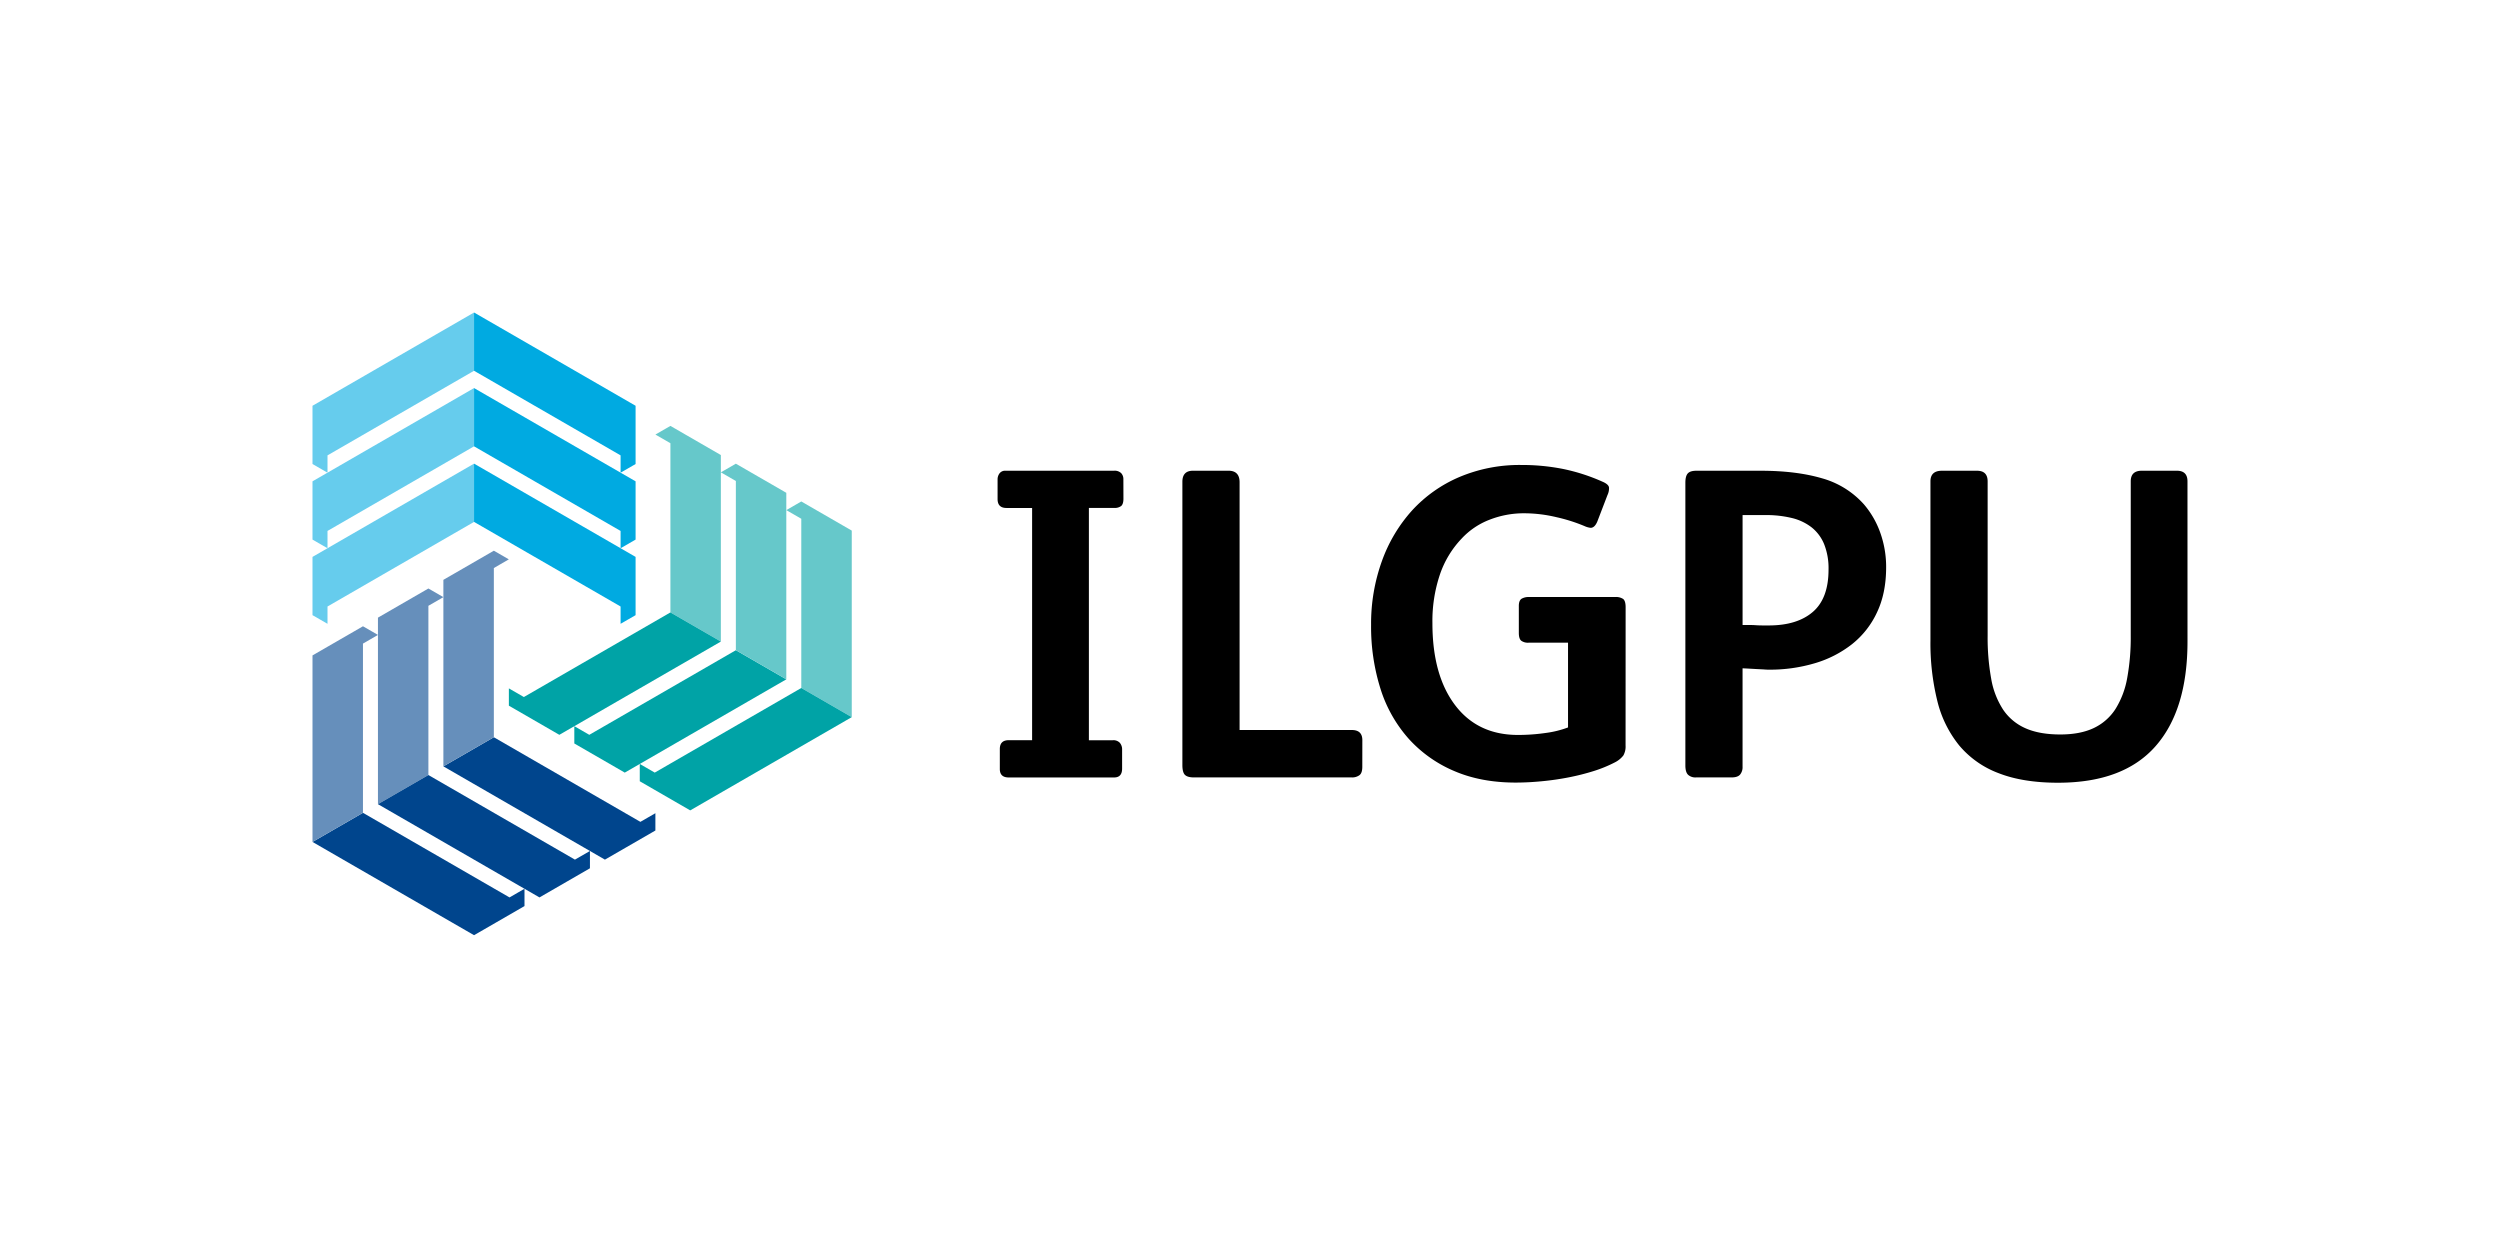 <svg xmlns="http://www.w3.org/2000/svg" viewBox="0 0 1280 638.82">
    <defs>
        <style>
            .cls-1{fill:#66cced;}.cls-2{fill:#00aae1;}.cls-3{fill:#00458d;}.cls-4{fill:#668fbb;}.cls-5{fill:#66c8ca;}.cls-6{fill:#00a3a6;}
        </style>
    </defs>
    <g id="Layer_1" fill="none">
        <rect width="1280" height="638.82"/>
    </g>
    <g id="Layer_2">
        <path d="M575.2,255.31c0,1.82-.38,3.06-1.13,3.74a5.35,5.35,0,0,1-3.63,1H557.51V379h12.25a4.47,4.47,0,0,1,3.63,1.36,5.17,5.17,0,0,1,1.13,3.4v9.76c0,3-1.36,4.54-4.08,4.54h-54c-3,0-4.53-1.44-4.53-4.32V383.51c0-3,1.5-4.53,4.53-4.53h12V260.08H515.3c-3,0-4.54-1.52-4.54-4.54v-10a5.1,5.1,0,0,1,1-3.17,3.56,3.56,0,0,1,3.06-1.36h55.59a4.74,4.74,0,0,1,3.63,1.24,4.44,4.44,0,0,1,1.13,3.07Z"/>
        <path d="M697.5,392.59c0,2.12-.48,3.56-1.47,4.31a6.33,6.33,0,0,1-4,1.14H611.28c-2.12,0-3.63-.42-4.53-1.25s-1.37-2.53-1.37-5.11v-145q0-5.67,5.45-5.67H629c3.78,0,5.67,2,5.67,5.9V373.76h57.41q5.45,0,5.44,5.22Z"/>
        <path d="M832.29,381.7a9.31,9.31,0,0,1-1.13,5.1,12.74,12.74,0,0,1-4.32,3.52,67.52,67.52,0,0,1-10.78,4.43A119.16,119.16,0,0,1,803.24,398a139.76,139.76,0,0,1-13.84,2q-7,.68-13.38.68-17.71,0-31.43-5.9a66.08,66.08,0,0,1-23.26-16.45A69.9,69.9,0,0,1,706.92,353,105.56,105.56,0,0,1,702,320a94.29,94.29,0,0,1,5.56-32.79,77.7,77.7,0,0,1,15.55-26,70,70,0,0,1,24.16-17A79.06,79.06,0,0,1,779,238.07a107.5,107.5,0,0,1,21.11,2,97.37,97.37,0,0,1,20.42,6.58c2.12.91,3.21,1.93,3.29,3.06a8,8,0,0,1-.79,3.75l-5.22,13.61q-1.37,3.18-3.41,3.18a10.21,10.21,0,0,1-3.17-.91,84.85,84.85,0,0,0-14.3-4.54,71.94,71.94,0,0,0-16.57-2,48.08,48.08,0,0,0-17.69,3.29,38.14,38.14,0,0,0-14.29,9.64,49.86,49.86,0,0,0-11.13,18.38,74.61,74.61,0,0,0-3.85,25q0,26.55,11.57,41.87t32.22,15.31a97.93,97.93,0,0,0,14.07-1,51.14,51.14,0,0,0,11.57-2.84V329.06h-20.2a5.81,5.81,0,0,1-3.74-1c-.83-.68-1.25-2-1.25-4V310.22c0-1.81.46-3,1.36-3.63a7,7,0,0,1,3.87-.91h44a6.69,6.69,0,0,1,4.2,1c.83.68,1.25,2.08,1.25,4.19Z"/>
        <path d="M965.7,290.48q0,13.17-4.65,23a44.84,44.84,0,0,1-12.82,16.34,56.75,56.75,0,0,1-19.06,9.76,80.54,80.54,0,0,1-23.37,3.29c-.45,0-1.36,0-2.72-.12l-4.2-.22-4.09-.23c-1.28-.07-2.15-.11-2.6-.11v50.37a5.94,5.94,0,0,1-1.25,4c-.84,1-2.31,1.48-4.42,1.48H868.36a5.51,5.51,0,0,1-4.08-1.37q-1.37-1.35-1.37-4.76V247.14c0-2.27.42-3.85,1.25-4.76s2.31-1.36,4.43-1.36h32.9q18.15,0,31.31,3.85a44.94,44.94,0,0,1,21.56,13.39,45.89,45.89,0,0,1,8.39,14.64A51.91,51.91,0,0,1,965.7,290.48Zm-29.49,1.14a33.38,33.38,0,0,0-2.27-13.05,21.29,21.29,0,0,0-6.47-8.62,26.65,26.65,0,0,0-10.21-4.77A55.94,55.94,0,0,0,904,263.71h-11.8V320h2.6c1.29,0,2.69,0,4.21.11s2.91.12,4.19.12h2.38q14.53,0,22.58-6.92T936.21,291.62Z"/>
        <path d="M1120,328.38q0,35.17-16.45,53.77t-49.81,18.61q-17.92,0-30.41-4.88a48.59,48.59,0,0,1-20.19-14.18,57.9,57.9,0,0,1-11.23-22.81,123,123,0,0,1-3.52-31V246.46q0-5.44,5.9-5.44h17.93q5.44,0,5.45,5.44v79a118.75,118.75,0,0,0,1.81,22,42.05,42.05,0,0,0,6.12,15.88,26.68,26.68,0,0,0,11.46,9.53q7.15,3.18,17.82,3.18,10.2,0,17.13-3.29a26.83,26.83,0,0,0,11.12-9.76,44.51,44.51,0,0,0,6-15.89,115.34,115.34,0,0,0,1.81-21.66v-79q0-5.44,5.68-5.44h17.92q5.45,0,5.45,5.44Z"/>
        <polygon class="cls-1"
                 points="160 207.75 160 237.58 167.68 242.01 167.68 233.15 242.71 189.83 242.71 160 160 207.75"/>
        <polygon class="cls-2"
                 points="242.71 160 242.71 160 242.71 189.83 242.71 189.83 317.74 233.15 317.74 242.01 325.42 237.58 325.42 207.75 242.71 160"/>
        <polygon class="cls-2"
                 points="242.71 198.69 242.71 198.69 242.71 228.52 242.71 228.52 317.74 271.84 317.74 280.7 325.42 276.27 325.42 246.44 242.71 198.69"/>
        <polygon class="cls-1"
                 points="160 246.44 160 276.27 167.68 280.7 167.68 271.84 242.71 228.52 242.71 198.69 160 246.44"/>
        <polygon class="cls-1"
                 points="160 285.13 160 314.96 167.68 319.39 167.68 310.53 242.71 267.21 242.71 237.38 160 285.13"/>
        <polygon class="cls-2"
                 points="242.71 237.38 242.71 237.38 242.71 267.21 242.71 267.21 317.74 310.53 317.74 319.39 325.42 314.96 325.42 285.13 242.71 237.38"/>
        <polygon class="cls-3"
                 points="242.71 478.82 268.54 463.91 268.54 455.05 260.87 459.48 185.84 416.16 160 431.07 242.71 478.82"/>
        <polygon class="cls-4"
                 points="160 431.07 160 431.07 185.84 416.16 185.84 416.16 185.84 329.52 193.51 325.08 185.84 320.65 160 335.57 160 431.07"/>
        <polygon class="cls-4"
                 points="193.51 411.73 193.51 411.73 219.34 396.81 219.34 396.81 219.34 310.17 227.02 305.74 219.34 301.31 193.51 316.23 193.51 411.73"/>
        <polygon class="cls-3"
                 points="276.21 459.48 302.05 444.56 302.05 435.7 294.37 440.13 219.34 396.81 193.51 411.73 276.21 459.48"/>
        <polygon class="cls-3"
                 points="309.72 440.13 335.56 425.22 335.56 416.36 327.88 420.79 252.85 377.47 227.01 392.38 309.72 440.13"/>
        <polygon class="cls-4"
                 points="227.01 392.38 227.01 392.38 252.85 377.47 252.85 377.47 252.85 290.83 260.52 286.39 252.85 281.96 227.01 296.88 227.01 392.38"/>
        <polygon class="cls-5"
                 points="436.1 271.67 410.26 256.75 402.59 261.18 410.26 265.61 410.26 352.25 436.1 367.17 436.1 271.67"/>
        <polygon class="cls-6"
                 points="436.1 367.17 436.1 367.17 410.26 352.25 410.26 352.25 335.23 395.57 327.56 391.14 327.56 400 353.39 414.92 436.1 367.17"/>
        <polygon class="cls-6"
                 points="402.59 347.82 402.59 347.82 376.76 332.91 376.76 332.91 301.72 376.23 294.05 371.8 294.05 380.66 319.88 395.58 402.59 347.82"/>
        <polygon class="cls-5"
                 points="402.59 252.32 376.76 237.41 369.08 241.84 376.76 246.27 376.76 332.91 402.59 347.82 402.59 252.32"/>
        <polygon class="cls-5"
                 points="369.08 232.98 343.25 218.06 335.57 222.49 343.25 226.93 343.25 313.56 369.08 328.48 369.08 232.98"/>
        <polygon class="cls-6"
                 points="369.08 328.48 369.08 328.48 343.25 313.56 343.25 313.56 268.22 356.88 260.54 352.45 260.54 361.31 286.38 376.23 369.08 328.48"/>
    </g>
</svg>
